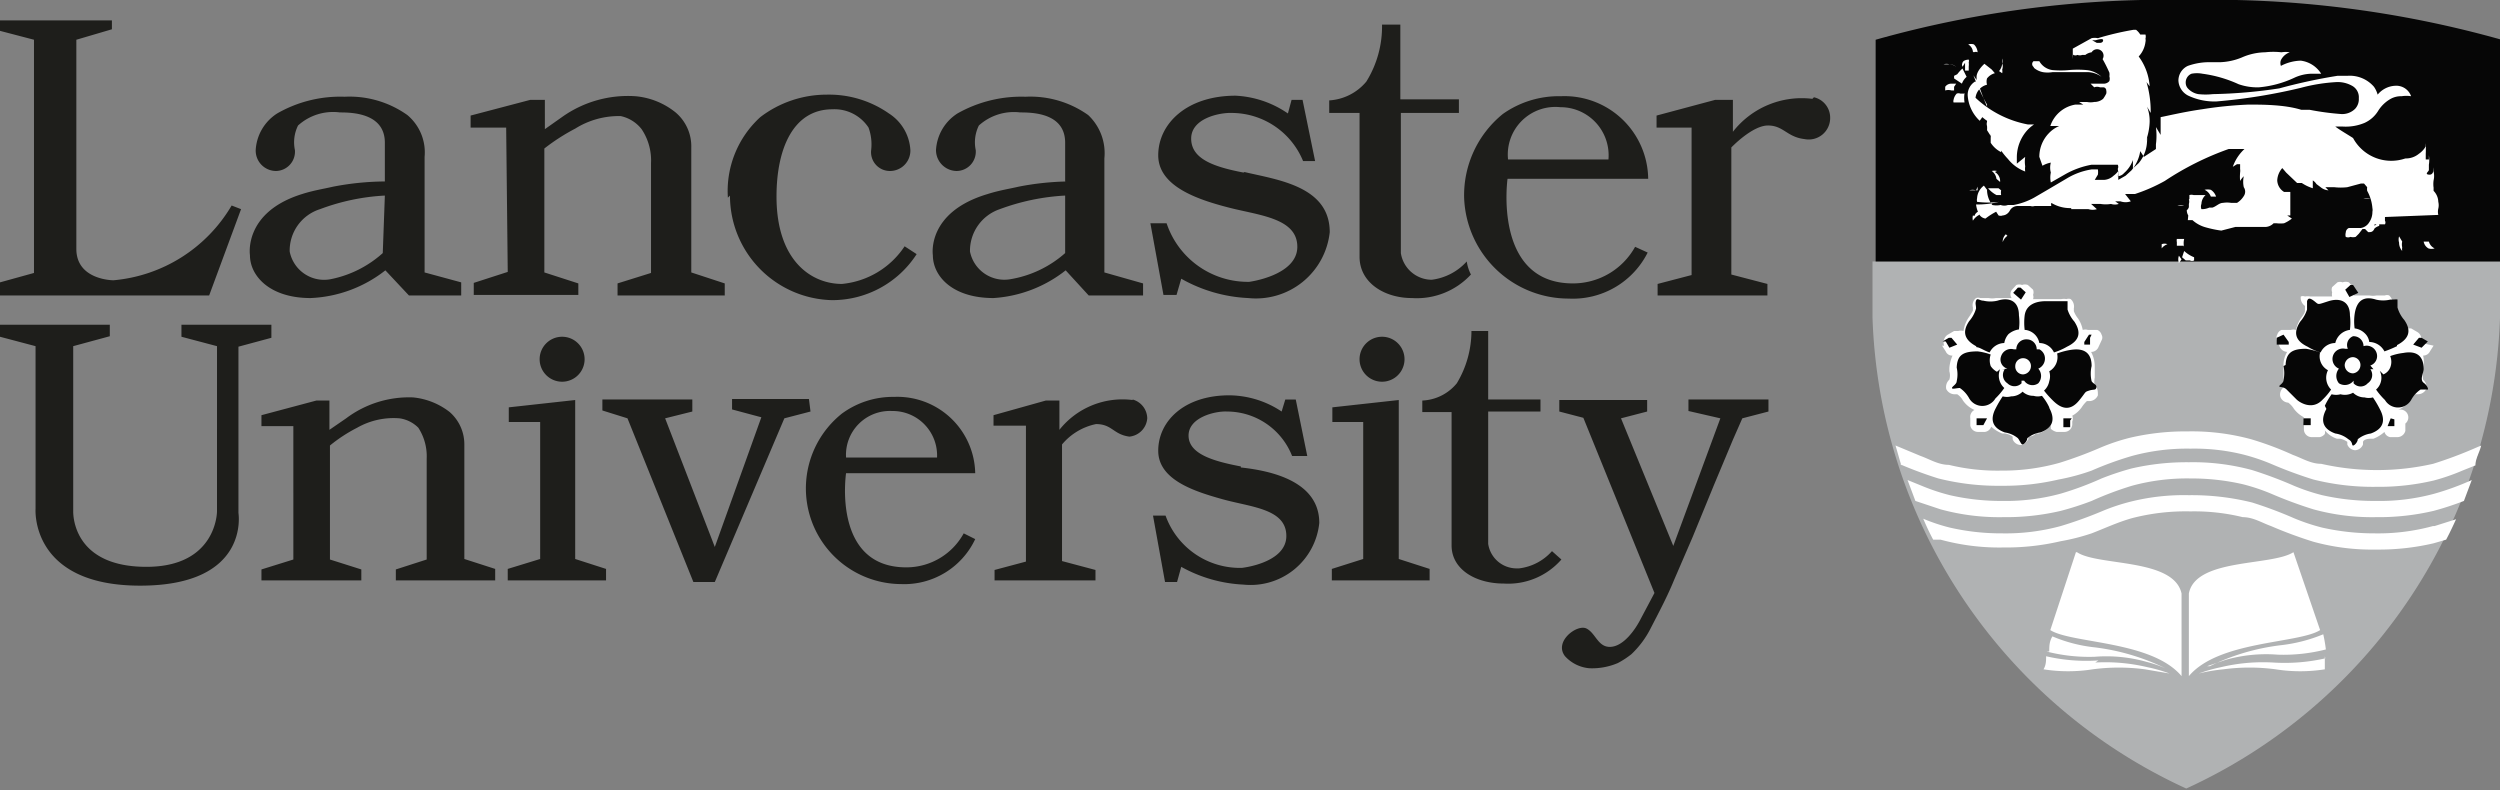 <svg xmlns="http://www.w3.org/2000/svg" viewBox="0 0 47.81 15.11"><rect x="0" y="0" width="47.81" height="15.11" fill="#808080" stroke="none"/><defs><style>.cls-1{fill:#1e1e1b;}.cls-2{fill:#b0b2b3;}.cls-3{fill:#060606;}.cls-4{fill:#fff;}</style></defs><g id="Capa_2" data-name="Capa 2"><g id="Layer_1" data-name="Layer 1"><path class="cls-1" d="M7.36,3.74A4.13,4.13,0,0,0,6.12,4a.83.83,0,0,0-.58.81.67.67,0,0,0,.78.53,2.1,2.1,0,0,0,1-.5Zm0-.27V2.73c0-.56-.61-.58-.86-.58a1,1,0,0,0-.8.25.72.72,0,0,0-.06.47.37.37,0,0,1-.36.4.39.39,0,0,1-.39-.4.89.89,0,0,1,.41-.7,2.42,2.42,0,0,1,1.29-.32,1.91,1.91,0,0,1,1.2.35A.93.93,0,0,1,8.12,3V5.21l.7.19v.25h-1l-.45-.48a2.48,2.48,0,0,1-1.43.53c-.79,0-1.16-.43-1.16-.82,0,0-.13-.82,1-1.17.22-.07.42-.1.59-.14a5.39,5.39,0,0,1,1-.1M23.73,8.92c-.53-.1-1-.24-1-.59s.51-.47.73-.46a1.34,1.34,0,0,1,1.25.85H25l-.22-1.08h-.2l-.07.23a1.83,1.83,0,0,0-1-.31c-.87,0-1.36.5-1.36,1.06s.7.78,1.24.93,1.21.18,1.21.7-.85.61-.85.61a1.51,1.51,0,0,1-1.46-1h-.24l.23,1.27h.23l.08-.29a2.7,2.7,0,0,0,1.19.34A1.32,1.32,0,0,0,25.23,10c0-.81-.95-1-1.5-1.06M20.37,3.74A4.23,4.23,0,0,0,19.12,4a.84.84,0,0,0-.57.81.67.67,0,0,0,.77.53,2.1,2.1,0,0,0,1.05-.5Zm0-.27V2.73c0-.56-.6-.58-.86-.58a1,1,0,0,0-.79.25.72.72,0,0,0-.06.47.37.37,0,0,1-.37.4.4.4,0,0,1-.39-.4.89.89,0,0,1,.41-.7,2.48,2.48,0,0,1,1.3-.32,1.91,1.91,0,0,1,1.2.35,1,1,0,0,1,.31.83V5.21l.74.21,0,.23H20.82l-.44-.48A2.48,2.48,0,0,1,19,5.7c-.8,0-1.16-.43-1.16-.82,0,0-.13-.82,1.05-1.17.22-.07.42-.1.59-.14a5.33,5.33,0,0,1,.95-.1M26,6.87a.43.43,0,1,0,.43-.43.43.43,0,0,0-.43.43m.75.78-1.27.14v.28h.59v2.62l-.6.19v.22h1.87v-.22l-.59-.19Zm-16-1.21a.43.43,0,1,0,.43.43.43.43,0,0,0-.43-.43M11,7.65l-1.27.14v.28h.6v2.62l-.62.19v.22h1.88v-.22L11,10.69Zm10.66,0h0a1.54,1.54,0,0,0-1.4.57V7.66H20l-1,.28v.2h.62v2.6l-.6.16v.2h1.93v-.2l-.64-.17V8.5a1.15,1.15,0,0,1,.65-.39c.31,0,.33.2.64.24h0A.38.38,0,0,0,21.94,8a.38.38,0,0,0-.28-.36m13-5.75h0a1.67,1.67,0,0,0-1.52.63V1.91H32.8l-1.12.3v.23h.67V5.26l-.65.17v.22h2.1V5.43l-.69-.18V2.82s.4-.42.7-.42.36.22.7.26h0A.41.41,0,0,0,35,2.25a.4.4,0,0,0-.31-.39M16.18,8.75h1.74a.85.85,0,0,0-.86-.89.84.84,0,0,0-.88.89m0,.3s-.27,1.8,1.15,1.8a1.25,1.25,0,0,0,1.1-.65l.22.11a1.5,1.5,0,0,1-1.42.86A1.83,1.83,0,0,1,16.1,7.91a1.65,1.65,0,0,1,1-.32,1.49,1.49,0,0,1,1.55,1.46Zm12.7-6h1.88a.92.92,0,0,0-.92-1,.91.91,0,0,0-1,1M28,3.78a2,2,0,0,1,.74-1.6,1.85,1.85,0,0,1,1.11-.34,1.6,1.6,0,0,1,1.67,1.58H28.83s-.28,2,1.25,2a1.36,1.36,0,0,0,1.19-.7l.24.11A1.6,1.6,0,0,1,30,5.71,2,2,0,0,1,28,3.78m-2,.66v.47c0,.5.48.79,1,.79a1.41,1.41,0,0,0,1.13-.45A.8.8,0,0,1,28.05,5a1.08,1.08,0,0,1-.67.35.6.6,0,0,1-.59-.51c0-.11,0-.32,0-.5V2.16h1.11V1.9H26.78V.47h-.35a2,2,0,0,1-.3,1.09,1,1,0,0,1-.71.36v.24H26Zm3,6.43a.55.55,0,0,1-.54-.47c0-.1,0-.29,0-.46V7.87h1V7.64h-1V6.33h-.32a1.94,1.94,0,0,1-.28,1,.9.9,0,0,1-.66.33v.22h.56v2.55c0,.46.46.73,1,.73a1.35,1.35,0,0,0,1.1-.46l-.18-.16a1,1,0,0,1-.63.33M23.78,3.3c-.57-.11-1-.26-1-.65s.55-.5.78-.49a1.48,1.48,0,0,1,1.36.92h.23l-.24-1.17h-.21l-.07.26a1.92,1.92,0,0,0-1-.34c-.94,0-1.48.54-1.48,1.14s.77.85,1.35,1,1.31.2,1.31.75-.92.67-.92.67a1.64,1.64,0,0,1-1.58-1.12H22l.25,1.37h.25l.09-.31a2.86,2.86,0,0,0,1.28.37,1.42,1.42,0,0,0,1.56-1.26c0-.88-1-1-1.63-1.15M8.88,10.69V8.51a.82.82,0,0,0-.28-.63,1.35,1.35,0,0,0-.7-.28A2,2,0,0,0,6.62,8l-.32.22V7.66H6.05L5,7.94v.21h.61V10.7L5,10.89v.21H6.91v-.21l-.6-.19V8.52h0a2.9,2.9,0,0,1,.52-.34A1.41,1.41,0,0,1,7.64,8,.63.63,0,0,1,8,8.18a1,1,0,0,1,.16.59V10.7l-.59.19v.21H9.47v-.22Zm-.71,0v0ZM12.48,5.2h0Zm-2.77,0-.65.21v.23h2V5.42l-.65-.21V2.84h0A3.87,3.87,0,0,1,11,2.46a1.57,1.57,0,0,1,.87-.24.69.69,0,0,1,.4.25,1.07,1.07,0,0,1,.18.65v2.1l-.64.2v.23h2.05V5.42l-.64-.21V2.83a.85.85,0,0,0-.3-.68,1.42,1.42,0,0,0-.77-.31,2.17,2.17,0,0,0-1.39.39l-.34.24V1.91h-.28L9,2.21v.23h.68ZM4.61,4l-.18-.07h0A2.92,2.92,0,0,1,2.17,5.36s-.71,0-.71-.6h0v-4L2.14.56V.39H0v.2L.65.76V5.22L0,5.4v.25H4ZM32.29,7.86,32.9,8,32,10.44,31,8l.5-.13V7.65H29.82v.22l.46.12,1.36,3.35-.26.49c-.1.2-.32.52-.57.54s-.29-.26-.47-.35-.63.25-.41.53a.71.71,0,0,0,.47.23,1.26,1.26,0,0,0,.54-.1,1.67,1.67,0,0,0,.26-.17,1.8,1.8,0,0,0,.37-.5c.16-.31.32-.61.45-.93l.35-.81.41-1,.36-.86L33.32,8V8l.5-.13V7.64H32.29ZM4.56,6.63h0l.63-.17V6.21H3.47v.23l.68.18V9.78s0,1.06-1.35,1.06S1.4,9.92,1.4,9.78V6.62l.7-.19V6.21H0v.23l.68.18V9.73s-.11,1.47,2,1.47S4.56,9.81,4.56,9.81Zm10.91,1H14v.2l.56.15-.89,2.48L12.72,8l.52-.13V7.64H11.52v.21L12,8l1.26,3.13h.41L15,8l.5-.13ZM13.92,3.78a1.91,1.91,0,0,1,.62-1.54,2.09,2.09,0,0,1,1.27-.43A2,2,0,0,1,17,2.17a.89.89,0,0,1,.41.7.39.39,0,0,1-.39.4.36.36,0,0,1-.36-.4.94.94,0,0,0-.05-.43.78.78,0,0,0-.69-.35c-.75,0-1.07.75-1.07,1.67,0,1.23.67,1.67,1.25,1.67a1.62,1.62,0,0,0,1.2-.72l.23.15a1.92,1.92,0,0,1-1.62.88,2,2,0,0,1-1.95-2"/><path class="cls-2" d="M47.81,5V6.08a10.28,10.28,0,0,1-6,9,10.28,10.28,0,0,1-6-9V5Z"/><path class="cls-3" d="M41.84,0a20.41,20.41,0,0,1,6,.76V5H35.87V.76a20.41,20.41,0,0,1,6-.76"/><path class="cls-4" d="M37.17,1.23h0l0,0a.18.18,0,0,1,.11,0,.21.21,0,0,1,.13.05s0,0,0,0l0,0a.17.17,0,0,0-.12-.05h0m.12.37-.09,0a.14.14,0,0,0-.12.06l0,.07h0a.21.21,0,0,1,.12,0h.05s0-.07,0-.07h0m0-.21h0v0s0,0,0,.05l.15.1a.3.3,0,0,1,.09-.13l-.08-.16h0l0,0,0,0a.82.82,0,0,0-.1.11m.3,2.7a.2.2,0,0,0,0,.1h0v0a.3.3,0,0,1,.12-.11.17.17,0,0,1,0-.07.13.13,0,0,0-.09.09m.15-1.89c.08.07.12.09.15.09a.05.05,0,0,0,0,0l0,0a.08.08,0,0,0,0-.05.24.24,0,0,0,0-.1h0s-.18-.41-.22-.57a.11.11,0,0,1,0-.05h-.07a.3.3,0,0,0-.14.26.73.73,0,0,0,.23.49m-.3-.52v0s-.06,0-.07,0a.1.1,0,0,0-.07,0,.23.23,0,0,0-.06.12.08.08,0,0,0,0,.05l.06,0,.15,0a.57.57,0,0,1,0-.18v0M37.75,1h0a.08.08,0,0,1,.07,0,.23.23,0,0,0-.07-.15.17.17,0,0,0-.11,0h0l0,0a.18.18,0,0,1,.09.14m-.15.21s0,.05,0,.07l0,.08h0l.07,0h0l0-.08a.31.31,0,0,0,0-.08v0a.07.07,0,0,0,0-.05s0,0,0,0h0s-.1,0-.12.06,0,.05,0,.08m.7.08a.27.27,0,0,0,.06-.14.15.15,0,0,0,0-.1s0,0,0,0v.09a.17.17,0,0,1,0,.12.18.18,0,0,1,0,.07m1.35-.27h0s0,0,0-.06,0-.05,0-.08,0,0,0-.06,0,0,0,0l0,0L40,.73l0,0a.31.31,0,0,1,.12,0A5.57,5.57,0,0,1,40.8.57l.05,0a.34.34,0,0,1,.08.09l0,0v0h0a0,0,0,0,1,0,0h.1a.15.15,0,0,1,0,.08.13.13,0,0,1,0,.06.49.49,0,0,1-.13.28h0a1.08,1.08,0,0,1,.21.57l-.06-.08v0l0,0h0s0,0,0,0,0,0,0,0a0,0,0,0,0,0,0,2,2,0,0,1,.08.59h0l-.07-.12s0,0,0,0h0v0a.77.77,0,0,1,.05.29,1.17,1.17,0,0,1-.05.3.41.41,0,0,0,0,.08v0l0,0a.47.47,0,0,0,0-.1s0,0,0,0h0a0,0,0,0,0,0,0s0,0,0,0h0v.07a.68.68,0,0,1-.16.44l-.11.1,0,0V3.06s0,0,0,0l0,0h0s0,0,0,0a.59.59,0,0,1-.17.25.17.17,0,0,1-.12.06h0l0,0a.33.33,0,0,0,0-.14.09.09,0,0,0,0-.08s-.06,0-.12,0H40a1.6,1.6,0,0,0-.5.18l-.28.16a.46.46,0,0,1,0-.19.36.36,0,0,1,0-.19l0,0h0v0s0,0,0,0v0h0a.49.49,0,0,0-.16.06L39,3a.65.65,0,0,1,.18-.45.59.59,0,0,1,.2-.14l0,0v0h0l0,0h0l-.1,0-.07,0h0A.61.61,0,0,1,39.69,2h.15s0,0,0,0,0,0,0,0h0l-.08-.05,0,0h.15a.36.36,0,0,0,.14,0,.26.26,0,0,0,.17-.06.64.64,0,0,0,.06-.1.14.14,0,0,0,0-.06.06.06,0,0,0-.05-.06h-.07a.15.15,0,0,0-.11,0,.06.06,0,0,1,0,0h0l-.07-.07-.06,0h0l.09,0h.21a.14.14,0,0,0,.12-.05.16.16,0,0,0,0-.09.24.24,0,0,0,0-.07,2.61,2.61,0,0,0-.13-.26A.09.09,0,0,0,40,1a.26.26,0,0,0-.12.05l-.06,0a.12.12,0,0,1-.09,0,.09.09,0,0,1-.08,0,.1.1,0,0,1,0-.07M40.1.82l.06,0h0a.2.2,0,0,0,0,0s.06,0,.06-.05-.13,0-.15,0h-.06s0,0,0,0m-2.27.67A3.89,3.89,0,0,0,38,2l0,.06a.4.4,0,0,1,0,.13.15.15,0,0,1,0,.09L38,2.33h0v0s0,0,0,0a.13.13,0,0,0,0,.08.48.48,0,0,1,0,.08l.07.11,0,0h0s0,0,0,0v0h0V2.55a0,0,0,0,1,0,0,0,0,0,0,1,0,0,.64.64,0,0,1,0,.09h0v0l0,.09a.51.51,0,0,0,.2.18V2.82h0v0s0,0,0,0h0v0h0v0l0,.06a1.31,1.31,0,0,0,.13.16.76.76,0,0,0,.33.24.34.34,0,0,1,0-.1.57.57,0,0,1,0-.18l0,0-.16.13V3a.78.78,0,0,1,.2-.51.69.69,0,0,1,.13-.11h-.12a2,2,0,0,1-1-.51A.29.29,0,0,1,38,1.62a.21.21,0,0,1,0-.12.28.28,0,0,1,.15-.1h0v0s0,0-.06-.07l-.14-.11,0,0h0l0,0s-.15.13-.15.25,0,0,0,.06m.42,2.07h0a.05.05,0,0,0,0,0l-.06,0,0,0h-.06l0,0-.08,0,0,0a.53.53,0,0,0,.16.13l.09,0v0a.22.22,0,0,1,0-.09m-.48,0a.22.22,0,0,0-.13,0l0,0h0l.09,0h.07l0-.07h0m.37-.3a.21.21,0,0,0-.1,0h0a.22.22,0,0,1,.09.15h0l.07.06a.2.2,0,0,0-.1-.19m7.28.51h0l0,0,0,0-.1,0a.28.28,0,0,0-.13,0l0,0h.1l.09,0Zm0,.15a.26.26,0,0,0,.05.12.11.11,0,0,0,.08,0,.14.14,0,0,0,.09,0s.08,0,.06,0l0,0,0-.07,0-.11a0,0,0,0,0,0,0s0,0,0,0,0,0,0,0l-.09.09s0,0,0,0m-.26.33a.3.3,0,0,0,0,.12h0v0a.24.24,0,0,1,.14-.11v0s0,0,0-.05h0a.19.19,0,0,0-.12.09m-3.1-.6h.1a.24.24,0,0,0-.1-.13.27.27,0,0,0-.12,0h0a.23.23,0,0,1,.12.13h0Zm3.6.76v0a.21.21,0,0,0,0,.12.24.24,0,0,0,.06.16v0a.2.2,0,0,1,0-.07.24.24,0,0,1,0-.11h0l0,0h0a.08.08,0,0,0,0,0m.5,0h0v0h-.09a.19.19,0,0,0,.09.13.19.19,0,0,0,.12,0h0a.2.2,0,0,1-.11-.13m-8.09-.14a.19.19,0,0,0-.06.15v0a.24.24,0,0,1,.09-.12l0,0a0,0,0,0,1,0,0m3.38-.57a.2.2,0,0,0-.13,0h.12l.06,0h-.05m.07.27h0s0,0,0,0h.15V4a.14.14,0,0,0,0-.06.13.13,0,0,0,0-.06v0l-.08-.07,0,0-.05,0,0,0,0,0a0,0,0,0,0,0,0,.16.16,0,0,1,0,.09V4m4.77.11a.07.07,0,0,1,0,0,.26.26,0,0,1,0-.12h0a.28.28,0,0,0,0-.13.31.31,0,0,0-.09-.21s0,0,0-.06a.5.5,0,0,1,0-.14.37.37,0,0,0,0-.17.31.31,0,0,0,0-.08c0,.05,0,.15-.09.14s0-.06,0-.09v0s0-.06,0-.1a.57.57,0,0,0,0-.18s0,.07,0,.08h-.06s0,0,0,0a.1.1,0,0,1,0,0l0-.11a1.27,1.27,0,0,0,0-.14s0,0,0,.06,0,.07,0,.08,0,0,0,0,0,0,0-.08a.42.42,0,0,0,0-.12s0,0,0,0v0l0,.06a.43.43,0,0,1-.13.14.39.39,0,0,1-.26.09A.83.83,0,0,1,45,2.64c-.09-.06-.25-.15-.34-.22l0,0h.14a.93.93,0,0,0,.42-.07.59.59,0,0,0,.26-.23.67.67,0,0,1,.24-.23.41.41,0,0,1,.21-.05.59.59,0,0,1,.18,0,.3.3,0,0,0-.3-.2.46.46,0,0,0-.34.17l0,0v0h0v0a.08.08,0,0,0,0,0,.48.48,0,0,0-.07-.15.61.61,0,0,0-.51-.21H44.7a10.54,10.54,0,0,0-1.11.24,9.47,9.47,0,0,1-1.27.11,1.27,1.27,0,0,1-.28,0,.35.35,0,0,1-.19-.1.16.16,0,0,1-.05-.11.18.18,0,0,1,.11-.18.56.56,0,0,1,.21,0,2.42,2.42,0,0,1,.69.2,1.08,1.08,0,0,0,.39.06,2,2,0,0,0,.67-.18.82.82,0,0,1,.38-.08h.14A.54.54,0,0,0,44,1.16a.86.86,0,0,0-.38.1h0a.06.06,0,0,1,0,0,.16.16,0,0,1,0-.11A.3.3,0,0,1,43.79,1,.5.5,0,0,0,43.63,1a1.37,1.37,0,0,0-.31,0h0a1.15,1.15,0,0,0-.45.1,1.19,1.19,0,0,1-.42.09h-.16a1.22,1.22,0,0,0-.45.07.31.31,0,0,0-.18.28.34.34,0,0,0,.19.29,1.17,1.17,0,0,0,.54.11h0A10.77,10.77,0,0,0,44,1.68a3.32,3.32,0,0,1,.68-.11.56.56,0,0,1,.3.07.25.25,0,0,1,.13.24.27.27,0,0,1-.07.2.35.35,0,0,1-.28.1,5.12,5.12,0,0,1-.59-.08h0l-.16,0C43.69,2,43.26,2,43,2H43a7.57,7.57,0,0,0-.89.09c-.35.05-.68.13-.79.15v.34l-.09-.15v0a1.28,1.28,0,0,1,0,.33l0,.09v0L41,3l-.07-.11a.74.74,0,0,1-.17.37l-.11.1h0l0,0-.14.08V3.27a.38.38,0,0,1-.09.09.29.29,0,0,1-.18.08h-.06l-.12,0,.06-.1s0,0,0,0a.33.33,0,0,0,0-.1h0s0,0-.06,0H40a1.3,1.3,0,0,0-.47.17l-.39.23-.24.14a1.3,1.3,0,0,1-.39.14h-.11a.2.2,0,0,1-.14,0,.38.38,0,0,1-.16,0A.48.48,0,0,1,38,3.63s0,0-.06-.08a.32.32,0,0,0-.13.24.15.15,0,0,0,0,.07v0h0a1.64,1.64,0,0,0,.42,0h0a0,0,0,0,1,0,0h0s0,0,0,0a1.71,1.71,0,0,1-.44.05h0a.53.53,0,0,0,.06.19.17.17,0,0,0,.12.08h0a1.33,1.33,0,0,1,.36-.2h0s0,0,0,0h0a0,0,0,0,1,0,0h0a.31.31,0,0,0-.1,0l-.1,0h0v0l.09.14a.11.11,0,0,0,.08,0s.09,0,.14-.1a.17.17,0,0,1,.15-.08h.24a.14.14,0,0,0,.08,0s0,0,0,0l0,0,.13,0,.19,0h0l0,0a.1.1,0,0,1,0-.06.05.05,0,0,1,0,0,0,0,0,0,1,0,0l0,0,0,0h0a.69.69,0,0,0,.36.1h.09l-.07-.05a.08.08,0,0,1,0,0V4h0l.09,0h.07l.17,0a.27.27,0,0,0,.16,0l-.11-.1a0,0,0,0,1,0,0,0,0,0,0,1,0,0h.11l.07,0a.6.6,0,0,0,.2,0,.24.24,0,0,0,.15,0l-.07-.05a0,0,0,0,1,0,0v0l0,0h.1a.3.3,0,0,0,.2,0l-.11-.14,0,0,0,0,.19,0a3.2,3.2,0,0,0,.57-.25,5.56,5.56,0,0,1,1.22-.61l.3,0a1.23,1.23,0,0,1,.29,0,.55.55,0,0,1,.25.17,3.45,3.45,0,0,1,.26.28l.21.2,0,0,0,0,.09,0a.81.81,0,0,0,.21.1s0-.18,0-.15a.23.23,0,0,1,.07.07l.08.06a.26.26,0,0,0,.15.06h0l-.06-.06v0s0,0,0,0h.17a1.1,1.1,0,0,0,.25,0l.26-.07h0l.06,0,0,0s0,0,.06.07a.24.24,0,0,0,0,.07.81.81,0,0,1,.1.33.17.17,0,0,1,0,.07.35.35,0,0,1-.06.2.23.23,0,0,1-.16.11h-.08l-.15,0h0a.1.1,0,0,0-.06.09.15.15,0,0,0,0,.08h0l0,0a.11.11,0,0,0,.09,0h0a.19.19,0,0,0,.1,0l.06-.06h0l.07-.09h.05s0,0,0,0v0h0l0,0,0,0,0,0h0v0l0,0,.06.06,0,0c.05,0,.09,0,.12-.07a.35.35,0,0,0,0-.08.36.36,0,0,0,0-.14V4.07h0V4h0l0,0h0V4.2s0,.07,0,.09h.2a.06.06,0,0,0,0,0,.07.07,0,0,0,0-.07v0s0-.06,0-.07l0,0M43.8,3.67l-.12,0a.27.27,0,0,1-.13-.22.38.38,0,0,1,.11-.25L43.81,3l-.21-.21a.69.69,0,0,0-.2-.13.37.37,0,0,0-.25.05.61.61,0,0,0-.14.07.84.84,0,0,0-.31.41l0,0,.08-.05h.06v.09a.25.25,0,0,1,0,.07.88.88,0,0,0,0,.16.53.53,0,0,1,.07-.09h0s0,0,0,0v0a.5.5,0,0,0,0,.21.15.15,0,0,1,0,.17.4.4,0,0,1-.13.13l-.11,0a.5.5,0,0,0-.16,0c-.07,0-.13.07-.2.09h-.06A.34.34,0,0,1,42.1,4a.14.14,0,0,1,0-.1.24.24,0,0,1,.08-.17h-.23a.15.15,0,0,0-.08,0h0v0l0,0s0,.07,0,.13,0,.12-.05.16v0a.2.2,0,0,0,.05.13.63.63,0,0,0,.32.2,2.12,2.12,0,0,0,.29.06h0l.27-.07.3,0-.1,0h0s0,0,0,0v0l0,0h.38a.23.23,0,0,0,.15-.07h0l0,0-.05,0h0a0,0,0,0,1,0,0h0s0,0,0,0h.11a.58.58,0,0,0,.14,0,.66.66,0,0,0,.15-.09h0l-.09-.06h0s0,0,0,0h.14l.14,0,0,0H43.8m-2.46.49,0,.06h0a.15.15,0,0,1,.11,0s0,0,0,0h0v0a.24.24,0,0,0-.11.08m.39.17s0,0,0,0h0v0a.09.09,0,0,0,0,0l.07.06h.08a.08.08,0,0,0,.08,0l0-.06a.62.62,0,0,1-.19-.12h0m0-.07a.34.34,0,0,1,0-.16v0h-.14a.16.16,0,0,0,0,.06s0,0,0,.07,0,0,0,0l0,0,.13,0h0l0,0m-.09.19a.2.2,0,0,0,0,.14h0v0l.05-.07a.07.07,0,0,1,0,0h0M38.9,1.3a.38.38,0,0,0,.17.08.57.57,0,0,0,.18,0l.33,0,.31,0a.46.46,0,0,1,.3.09.48.48,0,0,0-.29-.13,1.82,1.82,0,0,0-.33,0,1.71,1.71,0,0,1-.32,0A.34.34,0,0,1,39,1.17h0s-.09,0-.11,0a.07.07,0,0,0,0,.11Z"/><path class="cls-4" d="M39.19,12.46c0-.1,0-.19.06-.29h0a2.83,2.83,0,0,0,.81.21,4.24,4.24,0,0,1,1.35.4,2.32,2.32,0,0,0-.35-.12,2.83,2.83,0,0,0-1-.1,3.27,3.27,0,0,1-.92-.1m5.33.13a3.49,3.49,0,0,1-1,.08,3.48,3.48,0,0,0-1,.09,2.85,2.85,0,0,0-.42.12,3.21,3.21,0,0,1,.47-.08,3.76,3.76,0,0,1,1,0,3,3,0,0,0,.94,0c0-.08,0-.17,0-.25m-2.25.19.35-.12a2.83,2.83,0,0,1,1-.1,3.27,3.27,0,0,0,.92-.1,2.93,2.93,0,0,0-.05-.29h0a3,3,0,0,1-.82.21,4.24,4.24,0,0,0-1.35.4m-2.13-.11a3.4,3.4,0,0,1-1-.08c0,.08,0,.17-.05.25a3,3,0,0,0,.94,0,3.8,3.8,0,0,1,1,0l.47.08a2.85,2.85,0,0,0-.42-.12,3.48,3.48,0,0,0-1-.09m-.37-2.11-.49,1.49c.41.26,1.94.2,2.51.88V11.35c-.15-.68-1.6-.52-2-.79m4.14,0c-.42.27-1.87.11-2,.79v1.58c.57-.68,2.1-.62,2.51-.88Z"/><path class="cls-4" d="M37.14,6.61l.07.11a.13.13,0,0,0,.13.08h0a.7.7,0,0,0-.06.24V7.1a.29.29,0,0,1,0,.16l0,0a.19.19,0,0,0-.06.18h0a.18.18,0,0,0,.15.1l.06,0a.33.33,0,0,1,.11.12l0,0a.52.52,0,0,0,.22.18.15.15,0,0,0-.08.16l0,.14a.15.15,0,0,0,.15.12h0l.13,0a.15.15,0,0,0,.12-.1.69.69,0,0,0,.21.13l.05,0a.34.34,0,0,1,.15.06l0,.05a.17.17,0,0,0,.15.11h0c.08,0,.12-.07.15-.11l0-.05s.1,0,.14-.06l.06,0a.5.5,0,0,0,.23-.16l0,.07a.24.24,0,0,0,.11.06h.15a.15.15,0,0,0,.15-.14V8.06a.14.14,0,0,0,0-.11l0,0a.53.53,0,0,0,.18-.16l0,0a.63.63,0,0,1,.1-.12h.06a.18.18,0,0,0,.15-.11h0c0-.08,0-.14-.06-.18l0,0a.39.39,0,0,1,0-.16V7a.59.59,0,0,0-.07-.27h0a.15.15,0,0,0,.14-.09l.06-.13a.11.11,0,0,0,0-.11.14.14,0,0,0-.08-.09l-.12,0-.06,0a.17.17,0,0,0-.1,0,.57.57,0,0,0-.09-.22l0,0a.5.5,0,0,1-.08-.14.43.43,0,0,0,0-.05.19.19,0,0,0-.06-.18h0a.11.11,0,0,0-.08,0,.29.29,0,0,0-.1,0l-.06,0h0l-.14,0-.06,0-.17,0-.11,0a.11.11,0,0,0,0-.08.14.14,0,0,0,0-.1l-.1-.09a.15.15,0,0,0-.11,0,.16.16,0,0,0-.11,0l-.09.1a.14.14,0,0,0,0,.15h-.07l-.18,0-.05,0a.37.37,0,0,1-.14,0h0l-.06,0-.1,0a.11.11,0,0,0-.08,0h0a.17.17,0,0,0-.06.18v.06s-.05.09-.08.13l0,0a.61.61,0,0,0-.1.26.18.18,0,0,0-.1,0l-.08,0-.12.07a.16.16,0,0,0-.07.09.17.17,0,0,0,0,.12"/><path class="cls-4" d="M38.7,6.31a.31.31,0,0,1,.3.25h0a.31.31,0,0,1,.15.58.31.31,0,0,1,0,.19.34.34,0,0,1-.13.2.3.3,0,0,1-.18.06.3.3,0,0,1-.21-.08.31.31,0,0,1-.22.09.28.28,0,0,1-.18-.06.32.32,0,0,1-.11-.39A.33.33,0,0,1,38.07,7a.39.39,0,0,1,0-.24.33.33,0,0,1,.3-.22h0a.34.34,0,0,1,.08-.17.32.32,0,0,1,.23-.09"/><path class="cls-3" d="M38.74,6.31a.31.31,0,0,1,.26.25h0a.31.31,0,0,1,.28.18,1.22,1.22,0,0,0,.25-.11c.25-.12.27-.28.14-.48a.65.65,0,0,1-.13-.23c0-.07,0-.14,0-.16h0s-.08,0-.14,0-.2,0-.27,0-.37,0-.41.27a1.14,1.14,0,0,0,0,.28m-.07-.58h0l.09-.14a0,0,0,0,0,0,0l-.1-.09s0,0-.05,0l-.09.1a0,0,0,0,0,0,0Zm-.85.91c.06,0,.15.07.25.1a.32.32,0,0,1,.28-.18h0a.34.34,0,0,1,.08-.17.4.4,0,0,1,.2-.09,1,1,0,0,0,0-.27c0-.28-.19-.35-.41-.28a.59.59,0,0,1-.27,0c-.07,0-.12-.06-.14,0s0,.08,0,.15a.62.62,0,0,1-.13.24c-.13.19-.11.35.13.48m-.58-.09.07.12a0,0,0,0,0,0,0l.15-.06a0,0,0,0,0,0,0l-.11-.13a0,0,0,0,0-.05,0l-.12.07a0,0,0,0,0,0,0m2.66.06.16,0s0,0,0,0l0-.13s0,0,0,0L40,6.4s0,0-.05,0l-.09.14a0,0,0,0,0,0,.05M38,8s0,0,0,0L37.8,8s0,0,0,0l0,.13s0,0,0,0l.13,0s0,0,0,0Zm2-1c0-.23-.12-.35-.39-.31a1.35,1.35,0,0,0-.27.07.31.31,0,0,1-.15.34.31.31,0,0,1,0,.19.32.32,0,0,1-.1.18,1.81,1.81,0,0,0,.17.19c.2.2.36.17.5,0s.1-.16.19-.19.13,0,.14-.06-.05-.06-.09-.12A.64.64,0,0,1,40,7m-1.81.11A.33.33,0,0,1,38.07,7a.34.34,0,0,1,0-.22,1.09,1.09,0,0,0-.25-.06c-.28,0-.39.07-.4.31a.58.58,0,0,1,0,.26c0,.06-.09.1-.09.13s.09,0,.15,0a.57.57,0,0,1,.18.2.29.29,0,0,0,.5,0,1.31,1.31,0,0,0,.17-.2.32.32,0,0,1-.08-.36M39.62,8l-.16,0s0,0,0,0l0,.17s0,0,0,0h.13s0,0,0,0l0-.13a0,0,0,0,0,0,0m-.4-.24c.13.24.05.39-.17.47a.51.51,0,0,0-.25.11c0,.05-.06.12-.09.12s-.05-.07-.09-.12a.51.51,0,0,0-.25-.11c-.22-.08-.3-.23-.17-.47a2,2,0,0,1,.13-.22.3.3,0,0,0,.16,0,.31.31,0,0,0,.22-.09.3.3,0,0,0,.21.08.29.29,0,0,0,.16,0,1,1,0,0,1,.14.22"/><path class="cls-3" d="M38.29,7.06h.05l0,0a0,0,0,0,1,0,0l0,0a.19.19,0,0,0,.05.27.19.19,0,0,0,.27,0s0,0,0-.05h0l0,0,.05,0h0a.05.05,0,0,0,0,0,.19.19,0,0,0,.27.05.21.21,0,0,0,0-.28l0,0h0a0,0,0,0,1,0,0,0,0,0,0,1,0,0h0a.21.21,0,0,0,.12-.25A.2.2,0,0,0,39,6.68l-.05,0h0s0,0,0,0v0a.19.19,0,0,0-.19-.19.19.19,0,0,0-.2.19.07.07,0,0,0,0,0,0,0,0,0,1,0,0,0,0,0,0,1,0,0l-.05,0a.2.2,0,0,0-.24.13.18.18,0,0,0,.12.24"/><path class="cls-4" d="M38.54,7a.15.15,0,0,1,.15-.15.15.15,0,0,1,.15.15.16.16,0,0,1-.15.16A.15.15,0,0,1,38.54,7"/><path class="cls-4" d="M46.54,6.61l-.07.11a.14.14,0,0,1-.13.08h0a.54.54,0,0,1,0,.24V7.1a.41.41,0,0,0,0,.16l0,0a.19.19,0,0,1,.06.18h0a.18.18,0,0,1-.16.1l-.05,0s-.08.07-.11.12l0,0a.52.52,0,0,1-.22.18A.15.15,0,0,1,46,8.1l0,.14a.16.16,0,0,1-.15.12h0l-.14,0a.14.14,0,0,1-.11-.1.69.69,0,0,1-.21.13l-.06,0s-.12,0-.14.06l0,.05a.17.17,0,0,1-.15.11h0a.17.17,0,0,1-.15-.11l0-.05a.35.35,0,0,0-.14-.06l-.06,0a.5.5,0,0,1-.23-.16.16.16,0,0,1,0,.07.17.17,0,0,1-.1.06h-.15a.15.15,0,0,1-.15-.14l0-.13a.15.15,0,0,1,0-.11l0,0a.56.56,0,0,1-.19-.16l0,0a.43.43,0,0,0-.11-.12h0a.17.17,0,0,1-.15-.11h0a.17.17,0,0,1,.06-.18l0,0a.39.39,0,0,0,0-.16V7a.48.48,0,0,1,.07-.27h0a.17.17,0,0,1-.14-.09l-.05-.13a.11.11,0,0,1,0-.11.14.14,0,0,1,.08-.09l.12,0,.06,0a.17.17,0,0,1,.1,0,.57.57,0,0,1,.09-.22l0,0s.08-.1.08-.14V5.85A.19.19,0,0,1,44,5.67h0a.11.11,0,0,1,.08,0,.29.29,0,0,1,.1,0l0,0h0l.14,0,0,0,.18,0,.1,0a.19.19,0,0,1,0-.08.14.14,0,0,1,0-.1l.1-.09a.14.14,0,0,1,.1,0,.17.17,0,0,1,.12,0l.09.1a.14.14,0,0,1,0,.15h.07l.17,0,.06,0a.37.37,0,0,0,.14,0h0l.06,0,.1,0a.11.11,0,0,1,.08,0h0a.19.19,0,0,1,.06.18s0,0,0,.06a.66.66,0,0,0,.08.13l0,0a.61.61,0,0,1,.1.26.15.15,0,0,1,.1,0l.08,0,.12.07a.16.16,0,0,1,.07.09.17.17,0,0,1,0,.12"/><path class="cls-4" d="M45,6.31a.32.32,0,0,0-.31.25h0a.32.32,0,0,0-.3.21.32.32,0,0,0,.15.37.31.31,0,0,0,0,.19.3.3,0,0,0,.13.2.28.28,0,0,0,.18.06A.32.32,0,0,0,45,7.51a.31.31,0,0,0,.22.09.3.3,0,0,0,.18-.06.32.32,0,0,0,.1-.39A.24.24,0,0,0,45.6,7a.29.29,0,0,0,0-.24.31.31,0,0,0-.3-.22h0a.28.28,0,0,0-.09-.17A.31.31,0,0,0,45,6.31"/><path class="cls-3" d="M44.94,6.31a1.14,1.14,0,0,0,0-.28c0-.27-.19-.34-.41-.27s-.18.07-.27,0-.12-.06-.14,0h0s0,.09,0,.16a.65.65,0,0,1-.13.23c-.13.2-.11.36.14.48a1,1,0,0,0,.25.11.31.31,0,0,1,.28-.18h0a.33.33,0,0,1,.27-.25m.17-.71a0,0,0,0,0,0,0L45,5.45a0,0,0,0,0-.05,0l-.1.09s0,0,0,0l.08.14h0Zm.74,1c.25-.13.27-.29.14-.48a.62.62,0,0,1-.13-.24c0-.07,0-.14,0-.15s-.08,0-.14,0a.59.59,0,0,1-.27,0c-.22-.07-.37,0-.41.28a1,1,0,0,0,0,.27.34.34,0,0,1,.19.09.28.28,0,0,1,.09.17h0a.33.33,0,0,1,.29.18,2.21,2.21,0,0,0,.24-.1m.59-.09a0,0,0,0,0,0,0l-.12-.07a0,0,0,0,0-.05,0l-.11.13a0,0,0,0,0,0,0l.16.06a0,0,0,0,0,0,0Zm-2.66.06a0,0,0,0,0,0-.05l-.1-.14s0,0,0,0l-.13.06s0,0,0,0l0,.13s0,0,0,0Zm1.89,1.56s0,0,0,0l.13,0s0,0,0,0l0-.13s0,0,0,0L45.72,8s0,0,0,0ZM43.67,7a.66.66,0,0,1,0,.27c0,.06-.09.1-.08.12s.08,0,.14.06.14.14.19.19.3.22.5,0a1.12,1.12,0,0,0,.16-.19.32.32,0,0,1-.06-.37.3.3,0,0,1-.15-.34,1.54,1.54,0,0,0-.27-.07c-.27,0-.38.08-.39.31m1.8.11a.3.3,0,0,1-.07.36,1.31,1.31,0,0,0,.17.2.29.29,0,0,0,.5,0,.57.57,0,0,1,.18-.2c.06,0,.13,0,.14,0s0-.07-.08-.13,0-.19,0-.26c0-.24-.12-.36-.39-.31a1.09,1.09,0,0,0-.25.06.29.29,0,0,1,0,.22.24.24,0,0,1-.13.13M44.05,8s0,0,0,0l0,.13s0,0,0,0h.14s0,0,0,0V8a0,0,0,0,0,0,0Zm.41-.24a1.38,1.38,0,0,1,.13-.22.33.33,0,0,0,.17,0A.32.32,0,0,0,45,7.51a.31.31,0,0,0,.22.09.3.3,0,0,0,.16,0,2,2,0,0,1,.13.22c.13.24.05.39-.17.47a.51.51,0,0,0-.25.11c0,.05-.06.12-.09.12s0-.07-.09-.12a.51.51,0,0,0-.25-.11c-.22-.08-.3-.23-.17-.47"/><path class="cls-3" d="M45.39,7.06h-.06l0,0a0,0,0,0,0,0,0l0,0a.19.19,0,0,1-.05.27.18.18,0,0,1-.27,0s0,0,0-.05h0l0,0,0,0h0a.05.05,0,0,1,0,0,.21.21,0,0,1-.28.05.22.22,0,0,1,0-.28l0,0h0s0,0,0,0a0,0,0,0,0,0,0h0a.2.2,0,0,1,.12-.38l.05,0h0s0,0,0,0v0A.18.18,0,0,1,45,6.43a.19.19,0,0,1,.2.19.43.43,0,0,1,0,0,0,0,0,0,0,0,0,0,0,0,0,0,0,0l0,0a.2.2,0,0,1,.25.13.19.19,0,0,1-.12.24"/><path class="cls-4" d="M45.14,7A.15.15,0,0,0,45,6.83a.16.16,0,0,0-.16.15.16.16,0,0,0,.16.16A.16.16,0,0,0,45.14,7"/><path class="cls-4" d="M46.53,10.06a4,4,0,0,1-1.12.14,4.53,4.53,0,0,1-1-.11,3.8,3.8,0,0,1-.54-.18,8,8,0,0,0-.8-.3,4.78,4.78,0,0,0-1.21-.14,4.19,4.19,0,0,0-1.1.12,3.81,3.81,0,0,0-.57.19,7.91,7.91,0,0,1-.78.28,4,4,0,0,1-1.12.14,4.39,4.39,0,0,1-1-.11,3.39,3.39,0,0,1-.51-.17c.06.14.12.27.19.4l.14,0a4.24,4.24,0,0,0,1.2.15,4.6,4.6,0,0,0,1.1-.12A4,4,0,0,0,40,10.2c.26-.1.49-.21.77-.29a4.09,4.09,0,0,1,1.12-.13,3.9,3.9,0,0,1,1,.11c.2,0,.37.11.54.17a8.22,8.22,0,0,0,.81.3,4.24,4.24,0,0,0,1.2.15,4.6,4.6,0,0,0,1.1-.12l.24-.07c.07-.13.13-.26.19-.39l-.41.13"/><path class="cls-4" d="M45.41,9.58a4.53,4.53,0,0,1-1-.11,3.8,3.8,0,0,1-.54-.18,8,8,0,0,0-.8-.3,4.31,4.31,0,0,0-1.21-.15,4.66,4.66,0,0,0-1.1.12,5.43,5.43,0,0,0-.57.19,6,6,0,0,1-.78.29,4,4,0,0,1-1.12.14,4.39,4.39,0,0,1-1-.11,3.8,3.8,0,0,1-.54-.18l-.27-.11.15.4.48.16a4.24,4.24,0,0,0,1.2.15,4.6,4.6,0,0,0,1.1-.12A5.65,5.65,0,0,0,40,9.58a6.43,6.43,0,0,1,.77-.29,4,4,0,0,1,1.12-.14,4.39,4.39,0,0,1,1,.11,3.8,3.8,0,0,1,.54.18,8.22,8.22,0,0,0,.81.3,4.24,4.24,0,0,0,1.2.15,4.6,4.6,0,0,0,1.1-.12,5.65,5.65,0,0,0,.58-.19l.15-.4a5,5,0,0,1-.71.26,4,4,0,0,1-1.12.14"/><path class="cls-4" d="M36.34,8.88a7.55,7.55,0,0,0,.73.27,4.69,4.69,0,0,0,1.2.14,4.6,4.6,0,0,0,1.1-.12A4,4,0,0,0,40,9a6.39,6.39,0,0,1,.77-.28,4,4,0,0,1,1.12-.14,3.9,3.9,0,0,1,1,.11,3.8,3.8,0,0,1,.54.18,8.22,8.22,0,0,0,.81.3,4.69,4.69,0,0,0,1.2.14,4.6,4.6,0,0,0,1.1-.12A4,4,0,0,0,47.09,9l.25-.1c0-.13.08-.25.11-.38l-.14.06a7.91,7.91,0,0,1-.78.29,4.84,4.84,0,0,1-2.14,0c-.2,0-.37-.11-.54-.17a6.11,6.11,0,0,0-.8-.3,4.31,4.31,0,0,0-1.21-.15,4.66,4.66,0,0,0-1.1.12,3.81,3.81,0,0,0-.57.19,7.91,7.91,0,0,1-.78.29A4,4,0,0,1,38.27,9a3.9,3.9,0,0,1-1-.11c-.2,0-.37-.11-.54-.17l-.48-.2.11.38"/></g></g></svg>